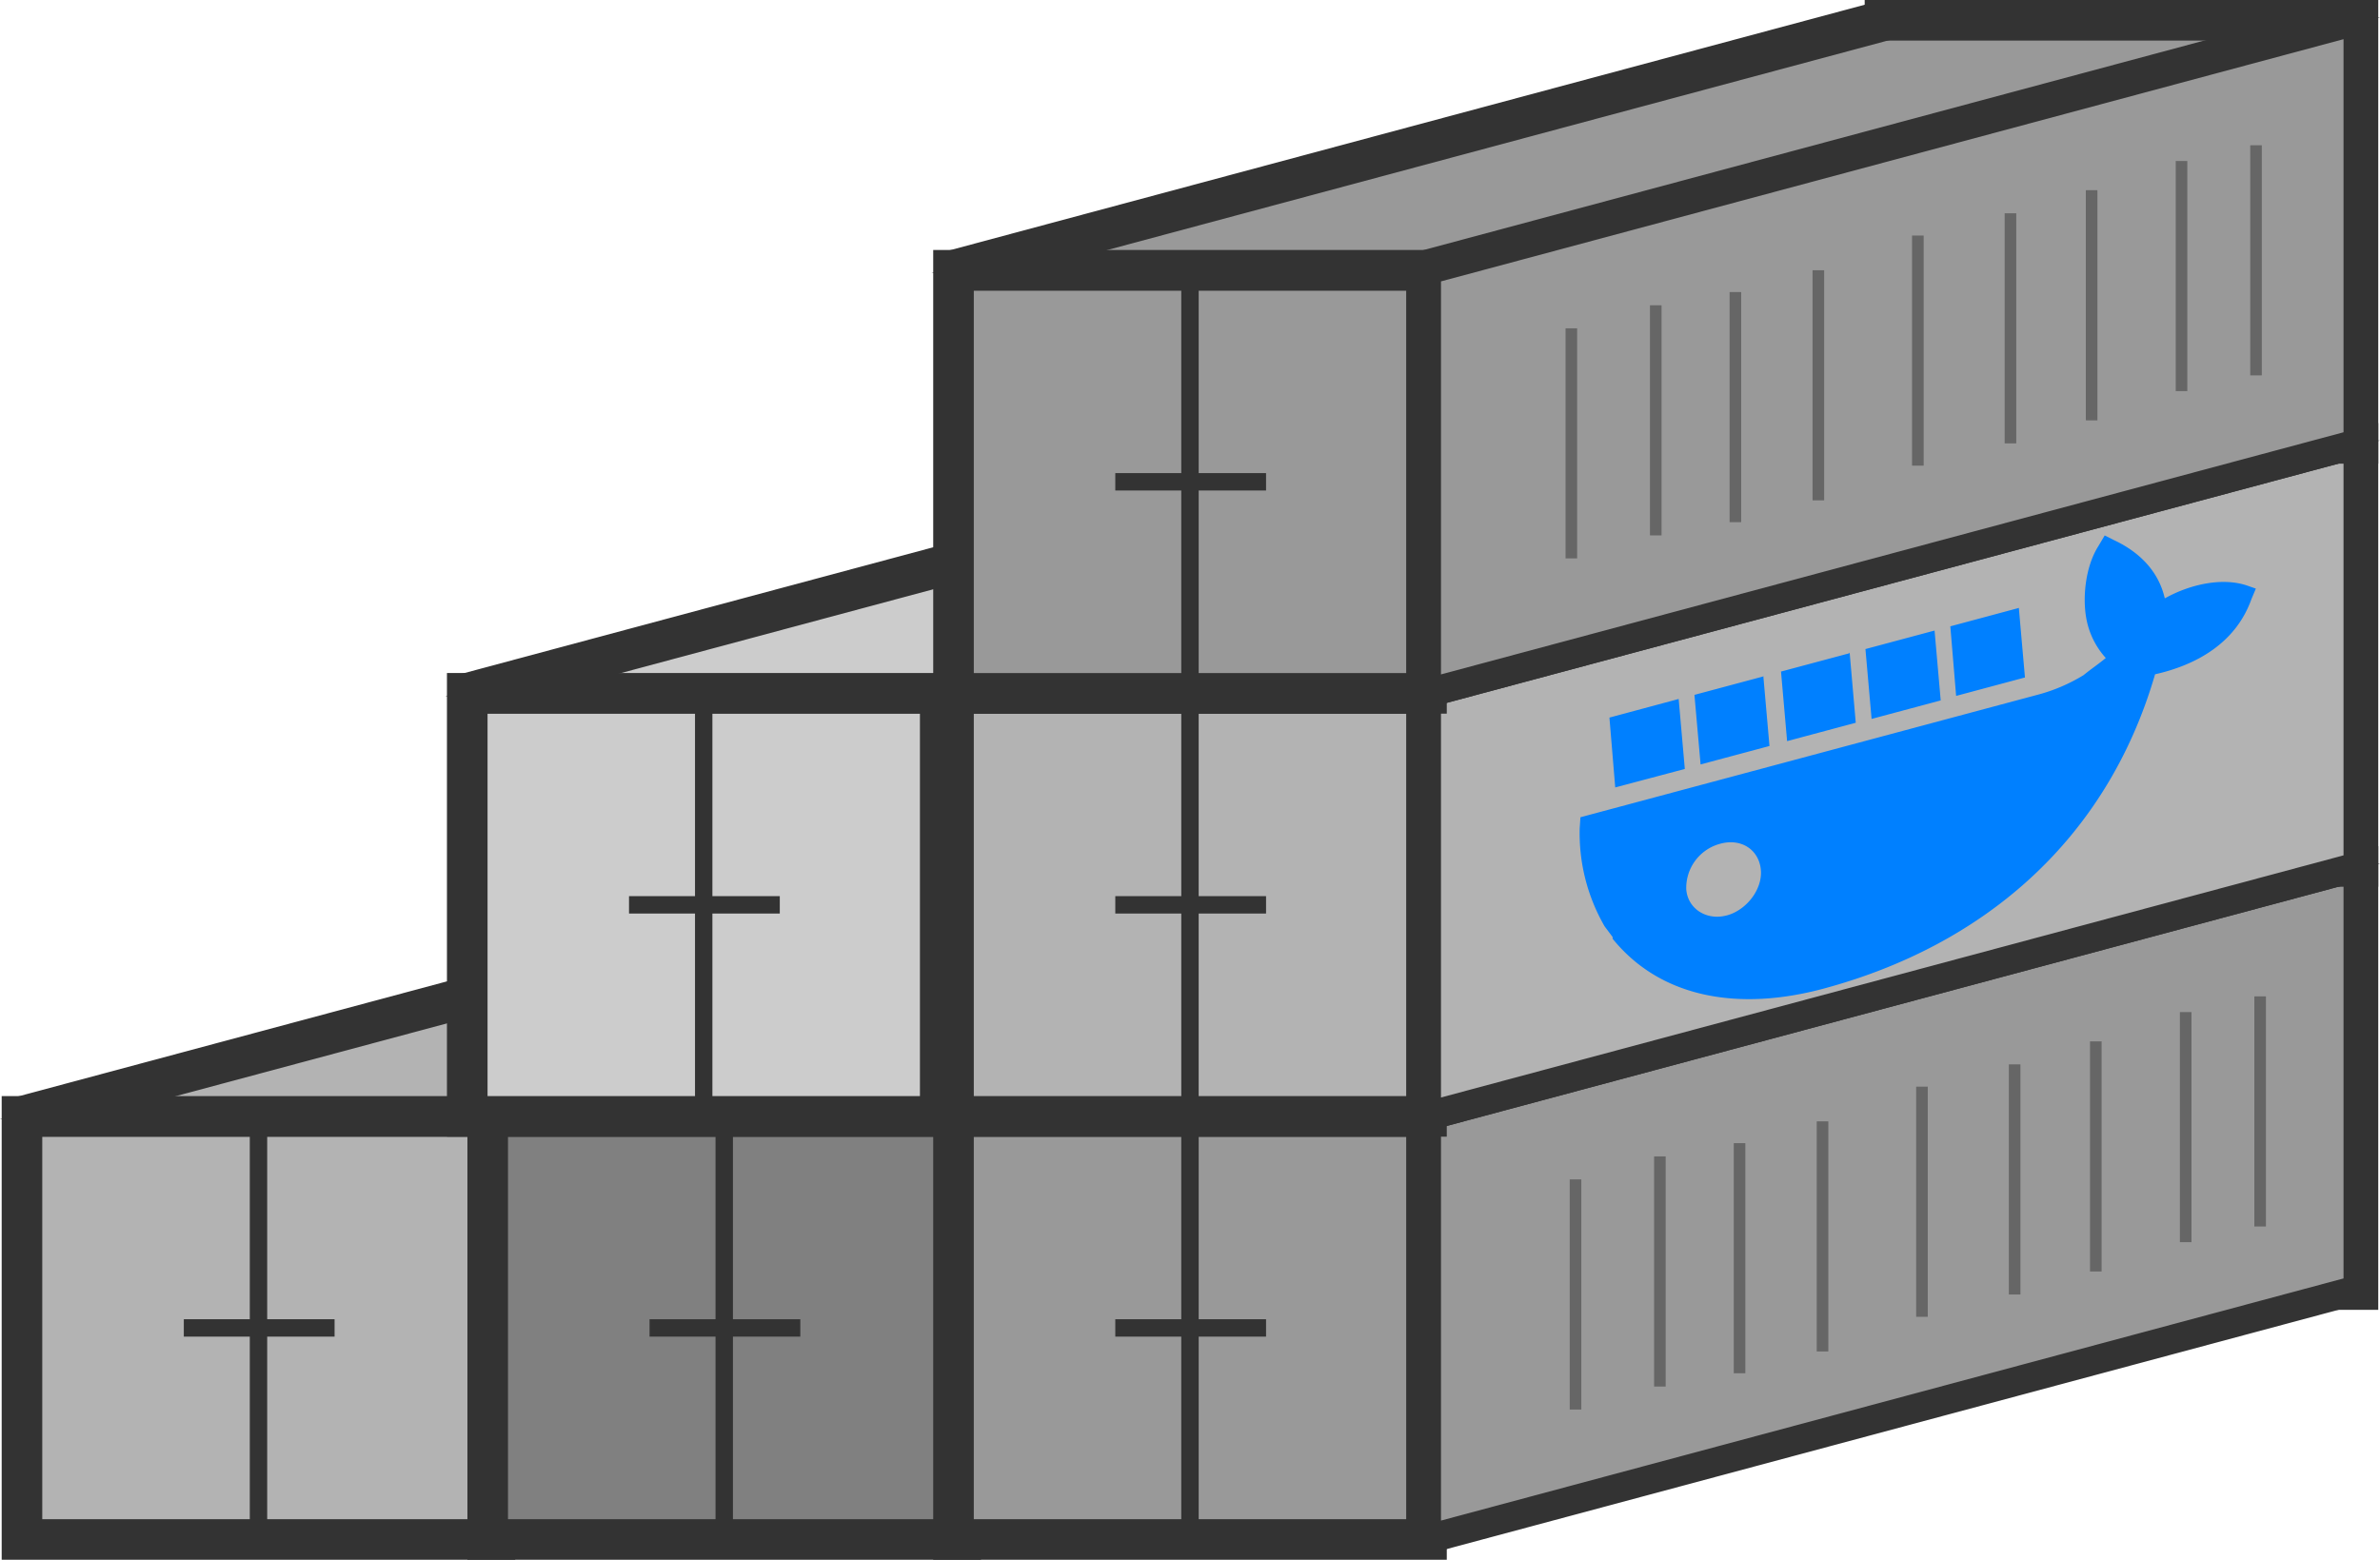 <svg id="Containers" xmlns="http://www.w3.org/2000/svg" viewBox="0 0 410.45 269.05">
  <defs>
    <style>
      .cls-1, .cls-3, .cls-4 {
        fill: #b3b3b3;
      }

      .cls-1, .cls-10, .cls-11, .cls-12, .cls-13, .cls-14, .cls-15, .cls-16, .cls-17, .cls-2, .cls-3, .cls-4, .cls-5, .cls-6, .cls-7, .cls-8, .cls-9 {
        stroke: #333;
      }

      .cls-1, .cls-10, .cls-11, .cls-12, .cls-13, .cls-14, .cls-15, .cls-16, .cls-17, .cls-19, .cls-2, .cls-3, .cls-4, .cls-5, .cls-6, .cls-7, .cls-8, .cls-9 {
        stroke-miterlimit: 10;
      }

      .cls-1, .cls-10, .cls-14, .cls-2, .cls-6 {
        stroke-width: 7px;
      }

      .cls-19, .cls-2, .cls-5 {
        fill: none;
      }

      .cls-12, .cls-16, .cls-4, .cls-8 {
        stroke-width: 5px;
      }

      .cls-13, .cls-17, .cls-5, .cls-9 {
        stroke-width: 3px;
      }

      .cls-6, .cls-7, .cls-8, .cls-9 {
        fill: gray;
      }

      .cls-10, .cls-11, .cls-12, .cls-13 {
        fill: #999;
      }

      .cls-14, .cls-15, .cls-16, .cls-17 {
        fill: #ccc;
      }

      .cls-18 {
        fill: #0080ff;
      }

      .cls-19 {
        stroke: #666;
        stroke-width: 2px;
      }
    </style>
  </defs>
  <title>rch-docker-logo</title>
  <g>
    <g>
      <rect class="cls-1" x="3.79" y="192.57" width="81.57" height="72.98"/>
      <rect class="cls-2" x="164.44" y="149.46" width="81.57" height="72.98"/>
      <g id="Roof">
        <polygon class="cls-3" points="246.01 149.46 164.44 149.46 3.79 192.57 85.36 192.57 246.01 149.46"/>
        <line class="cls-2" x1="3.79" y1="192.57" x2="164.44" y2="149.46"/>
        <line class="cls-2" x1="164.44" y1="149.46" x2="246.01" y2="149.46"/>
        <line class="cls-2" x1="246.01" y1="149.46" x2="85.36" y2="192.57"/>
        <line class="cls-2" x1="85.36" y1="192.57" x2="3.79" y2="192.57"/>
      </g>
      <polygon id="Side_Wall" data-name="Side Wall" class="cls-4" points="246.01 222.44 85.36 265.55 85.36 192.57 246.01 149.46 246.01 222.44"/>
      <line class="cls-5" x1="44.58" y1="192.57" x2="44.58" y2="265.55"/>
      <line class="cls-5" x1="31.7" y1="229.06" x2="57.7" y2="229.06"/>
    </g>
    <g>
      <rect class="cls-6" x="84.11" y="192.57" width="81.57" height="72.98"/>
      <rect class="cls-6" x="244.76" y="149.46" width="81.57" height="72.98"/>
      <g id="Roof-2" data-name="Roof">
        <polygon class="cls-7" points="326.33 149.46 244.76 149.46 84.11 192.57 165.69 192.57 326.33 149.46"/>
        <line class="cls-6" x1="84.11" y1="192.57" x2="244.76" y2="149.46"/>
        <line class="cls-6" x1="244.76" y1="149.46" x2="326.33" y2="149.46"/>
        <line class="cls-6" x1="326.33" y1="149.46" x2="165.69" y2="192.57"/>
        <line class="cls-6" x1="165.69" y1="192.57" x2="84.11" y2="192.57"/>
      </g>
      <polygon id="Side_Wall-2" data-name="Side Wall" class="cls-8" points="326.33 222.44 165.69 265.55 165.69 192.57 326.33 149.46 326.33 222.44"/>
      <line class="cls-9" x1="124.9" y1="192.57" x2="124.9" y2="265.55"/>
      <line class="cls-9" x1="112.02" y1="229.06" x2="138.02" y2="229.06"/>
    </g>
    <g>
      <rect class="cls-10" x="164.44" y="192.57" width="81.57" height="72.98"/>
      <rect class="cls-10" x="325.08" y="149.46" width="81.57" height="72.98"/>
      <g id="Roof-3" data-name="Roof">
        <polygon class="cls-11" points="406.66 149.46 325.08 149.46 164.44 192.57 246.01 192.57 406.66 149.46"/>
        <line class="cls-10" x1="164.44" y1="192.57" x2="325.08" y2="149.46"/>
        <line class="cls-10" x1="325.08" y1="149.46" x2="406.66" y2="149.46"/>
        <line class="cls-10" x1="406.66" y1="149.46" x2="246.01" y2="192.57"/>
        <line class="cls-10" x1="246.01" y1="192.57" x2="164.44" y2="192.57"/>
      </g>
      <polygon id="Side_Wall-3" data-name="Side Wall" class="cls-12" points="406.66 222.44 246.01 265.55 246.01 192.57 406.66 149.46 406.66 222.44"/>
      <line class="cls-13" x1="205.22" y1="192.57" x2="205.22" y2="265.55"/>
      <line class="cls-13" x1="192.34" y1="229.06" x2="218.34" y2="229.06"/>
    </g>
    <g>
      <rect class="cls-14" x="80.58" y="119.59" width="81.57" height="72.98"/>
      <rect class="cls-14" x="241.22" y="76.48" width="81.57" height="72.98"/>
      <g id="Roof-4" data-name="Roof">
        <polygon class="cls-15" points="322.8 76.48 241.22 76.48 80.58 119.59 162.15 119.59 322.8 76.48"/>
        <line class="cls-14" x1="80.58" y1="119.59" x2="241.22" y2="76.48"/>
        <line class="cls-14" x1="241.22" y1="76.48" x2="322.8" y2="76.48"/>
        <line class="cls-14" x1="322.8" y1="76.48" x2="162.15" y2="119.59"/>
        <line class="cls-14" x1="162.15" y1="119.59" x2="80.58" y2="119.59"/>
      </g>
      <polygon id="Side_Wall-4" data-name="Side Wall" class="cls-16" points="322.8 149.46 162.15 192.57 162.15 119.59 322.8 76.48 322.8 149.46"/>
      <line class="cls-17" x1="121.36" y1="119.59" x2="121.36" y2="192.57"/>
      <line class="cls-17" x1="108.48" y1="156.08" x2="134.48" y2="156.08"/>
    </g>
    <g>
      <rect class="cls-1" x="164.44" y="119.59" width="81.57" height="72.98"/>
      <rect class="cls-2" x="325.08" y="76.48" width="81.57" height="72.98"/>
      <g id="Roof-5" data-name="Roof">
        <polygon class="cls-3" points="406.66 76.48 325.08 76.48 164.44 119.59 246.01 119.59 406.66 76.48"/>
        <line class="cls-2" x1="164.44" y1="119.59" x2="325.08" y2="76.48"/>
        <line class="cls-2" x1="325.08" y1="76.48" x2="406.66" y2="76.48"/>
        <line class="cls-2" x1="406.66" y1="76.48" x2="246.01" y2="119.59"/>
        <line class="cls-2" x1="246.01" y1="119.59" x2="164.44" y2="119.59"/>
      </g>
      <polygon id="Side_Wall-5" data-name="Side Wall" class="cls-4" points="406.66 149.46 246.01 192.57 246.01 119.59 406.66 76.48 406.66 149.46"/>
      <line class="cls-5" x1="205.22" y1="119.59" x2="205.22" y2="192.57"/>
      <line class="cls-5" x1="192.34" y1="156.08" x2="218.34" y2="156.08"/>
    </g>
    <g>
      <rect class="cls-10" x="164.44" y="46.62" width="81.57" height="72.98"/>
      <rect class="cls-10" x="325.08" y="3.5" width="81.57" height="72.98"/>
      <g id="Roof-6" data-name="Roof">
        <polygon class="cls-11" points="406.66 3.5 325.08 3.5 164.44 46.62 246.01 46.62 406.66 3.5"/>
        <line class="cls-10" x1="164.44" y1="46.62" x2="325.08" y2="3.5"/>
        <line class="cls-10" x1="325.08" y1="3.5" x2="406.66" y2="3.5"/>
        <line class="cls-10" x1="406.66" y1="3.5" x2="246.01" y2="46.62"/>
        <line class="cls-10" x1="246.01" y1="46.62" x2="164.44" y2="46.62"/>
      </g>
      <polygon id="Side_Wall-6" data-name="Side Wall" class="cls-12" points="406.66 76.48 246.01 119.59 246.01 46.62 406.66 3.5 406.66 76.48"/>
      <line class="cls-13" x1="205.22" y1="46.62" x2="205.22" y2="119.59"/>
      <line class="cls-13" x1="192.34" y1="83.11" x2="218.34" y2="83.11"/>
    </g>
    <path class="cls-18" d="M339.19,255.45c-3.36.9-6.64-1.07-6.94-4.46a7.88,7.88,0,0,1,5.86-7.91c3.67-1,6.67,1.07,7,4.47s-2.51,7-5.86,7.89Zm75.58-54.72c-1.1-4.77-4.47-8-8.71-10l-1.65-.83-1.11,1.88c-2.18,3.44-2.71,8.64-2.09,12.26a13.8,13.8,0,0,0,3.39,7c-1.19,1-2.68,2-3.81,2.94a29.61,29.61,0,0,1-8.13,3.45L314,238.51l-.13,1.92a32.12,32.12,0,0,0,4.3,16.9l1.38,1.84,0,.3c8.44,10.4,22,12.45,36.28,8.63,27.43-7.35,48.88-25.43,57.27-54.25,7-1.57,13.91-5.31,16.63-13l.75-1.78-1.55-.54c-4.19-1.4-9.66-.27-14.11,2.2l-.09,0Zm-39.71,5.58-11.91,3.19,1.06,12.05,11.92-3.19-1.06-12.07v0Zm14.57-3.91-11.84,3.18,1,12,11.87-3.18-1.06-12.06,0,0ZM345.5,214.23l-11.84,3.17,1.06,12,11.88-3.18-1.06-12.06-.05,0Zm14.86-4-11.77,3.15,1.05,12,11.84-3.17-1.05-12.06-.08,0Zm-29.57,7.92L319,221.32l1,12.05L332,230.18l-1.06-12.06-.14,0Z" transform="translate(-41.44 -97.54)"/>
    <line class="cls-19" x1="270.99" y1="56.63" x2="270.99" y2="96.32"/>
    <line class="cls-19" x1="285.55" y1="52.66" x2="285.55" y2="92.35"/>
    <line class="cls-19" x1="299.28" y1="50.38" x2="299.28" y2="90.07"/>
    <line class="cls-19" x1="313.59" y1="46.62" x2="313.59" y2="86.31"/>
    <line class="cls-19" x1="330.75" y1="40.63" x2="330.75" y2="80.32"/>
    <line class="cls-19" x1="346.72" y1="36.79" x2="346.72" y2="76.48"/>
    <line class="cls-19" x1="360.72" y1="32.81" x2="360.72" y2="72.51"/>
    <line class="cls-19" x1="376.22" y1="27.77" x2="376.22" y2="67.46"/>
    <line class="cls-19" x1="389.07" y1="25.06" x2="389.07" y2="64.75"/>
    <line class="cls-19" x1="271.71" y1="203.44" x2="271.71" y2="243.14"/>
    <line class="cls-19" x1="286.26" y1="199.47" x2="286.26" y2="239.17"/>
    <line class="cls-19" x1="300" y1="197.19" x2="300" y2="236.88"/>
    <line class="cls-19" x1="314.31" y1="193.43" x2="314.31" y2="233.12"/>
    <line class="cls-19" x1="331.46" y1="187.44" x2="331.46" y2="227.14"/>
    <line class="cls-19" x1="347.44" y1="183.6" x2="347.44" y2="223.29"/>
    <line class="cls-19" x1="361.44" y1="179.63" x2="361.44" y2="219.32"/>
    <line class="cls-19" x1="376.94" y1="174.58" x2="376.94" y2="214.27"/>
    <line class="cls-19" x1="389.78" y1="171.87" x2="389.78" y2="211.56"/>
  </g>
</svg>
